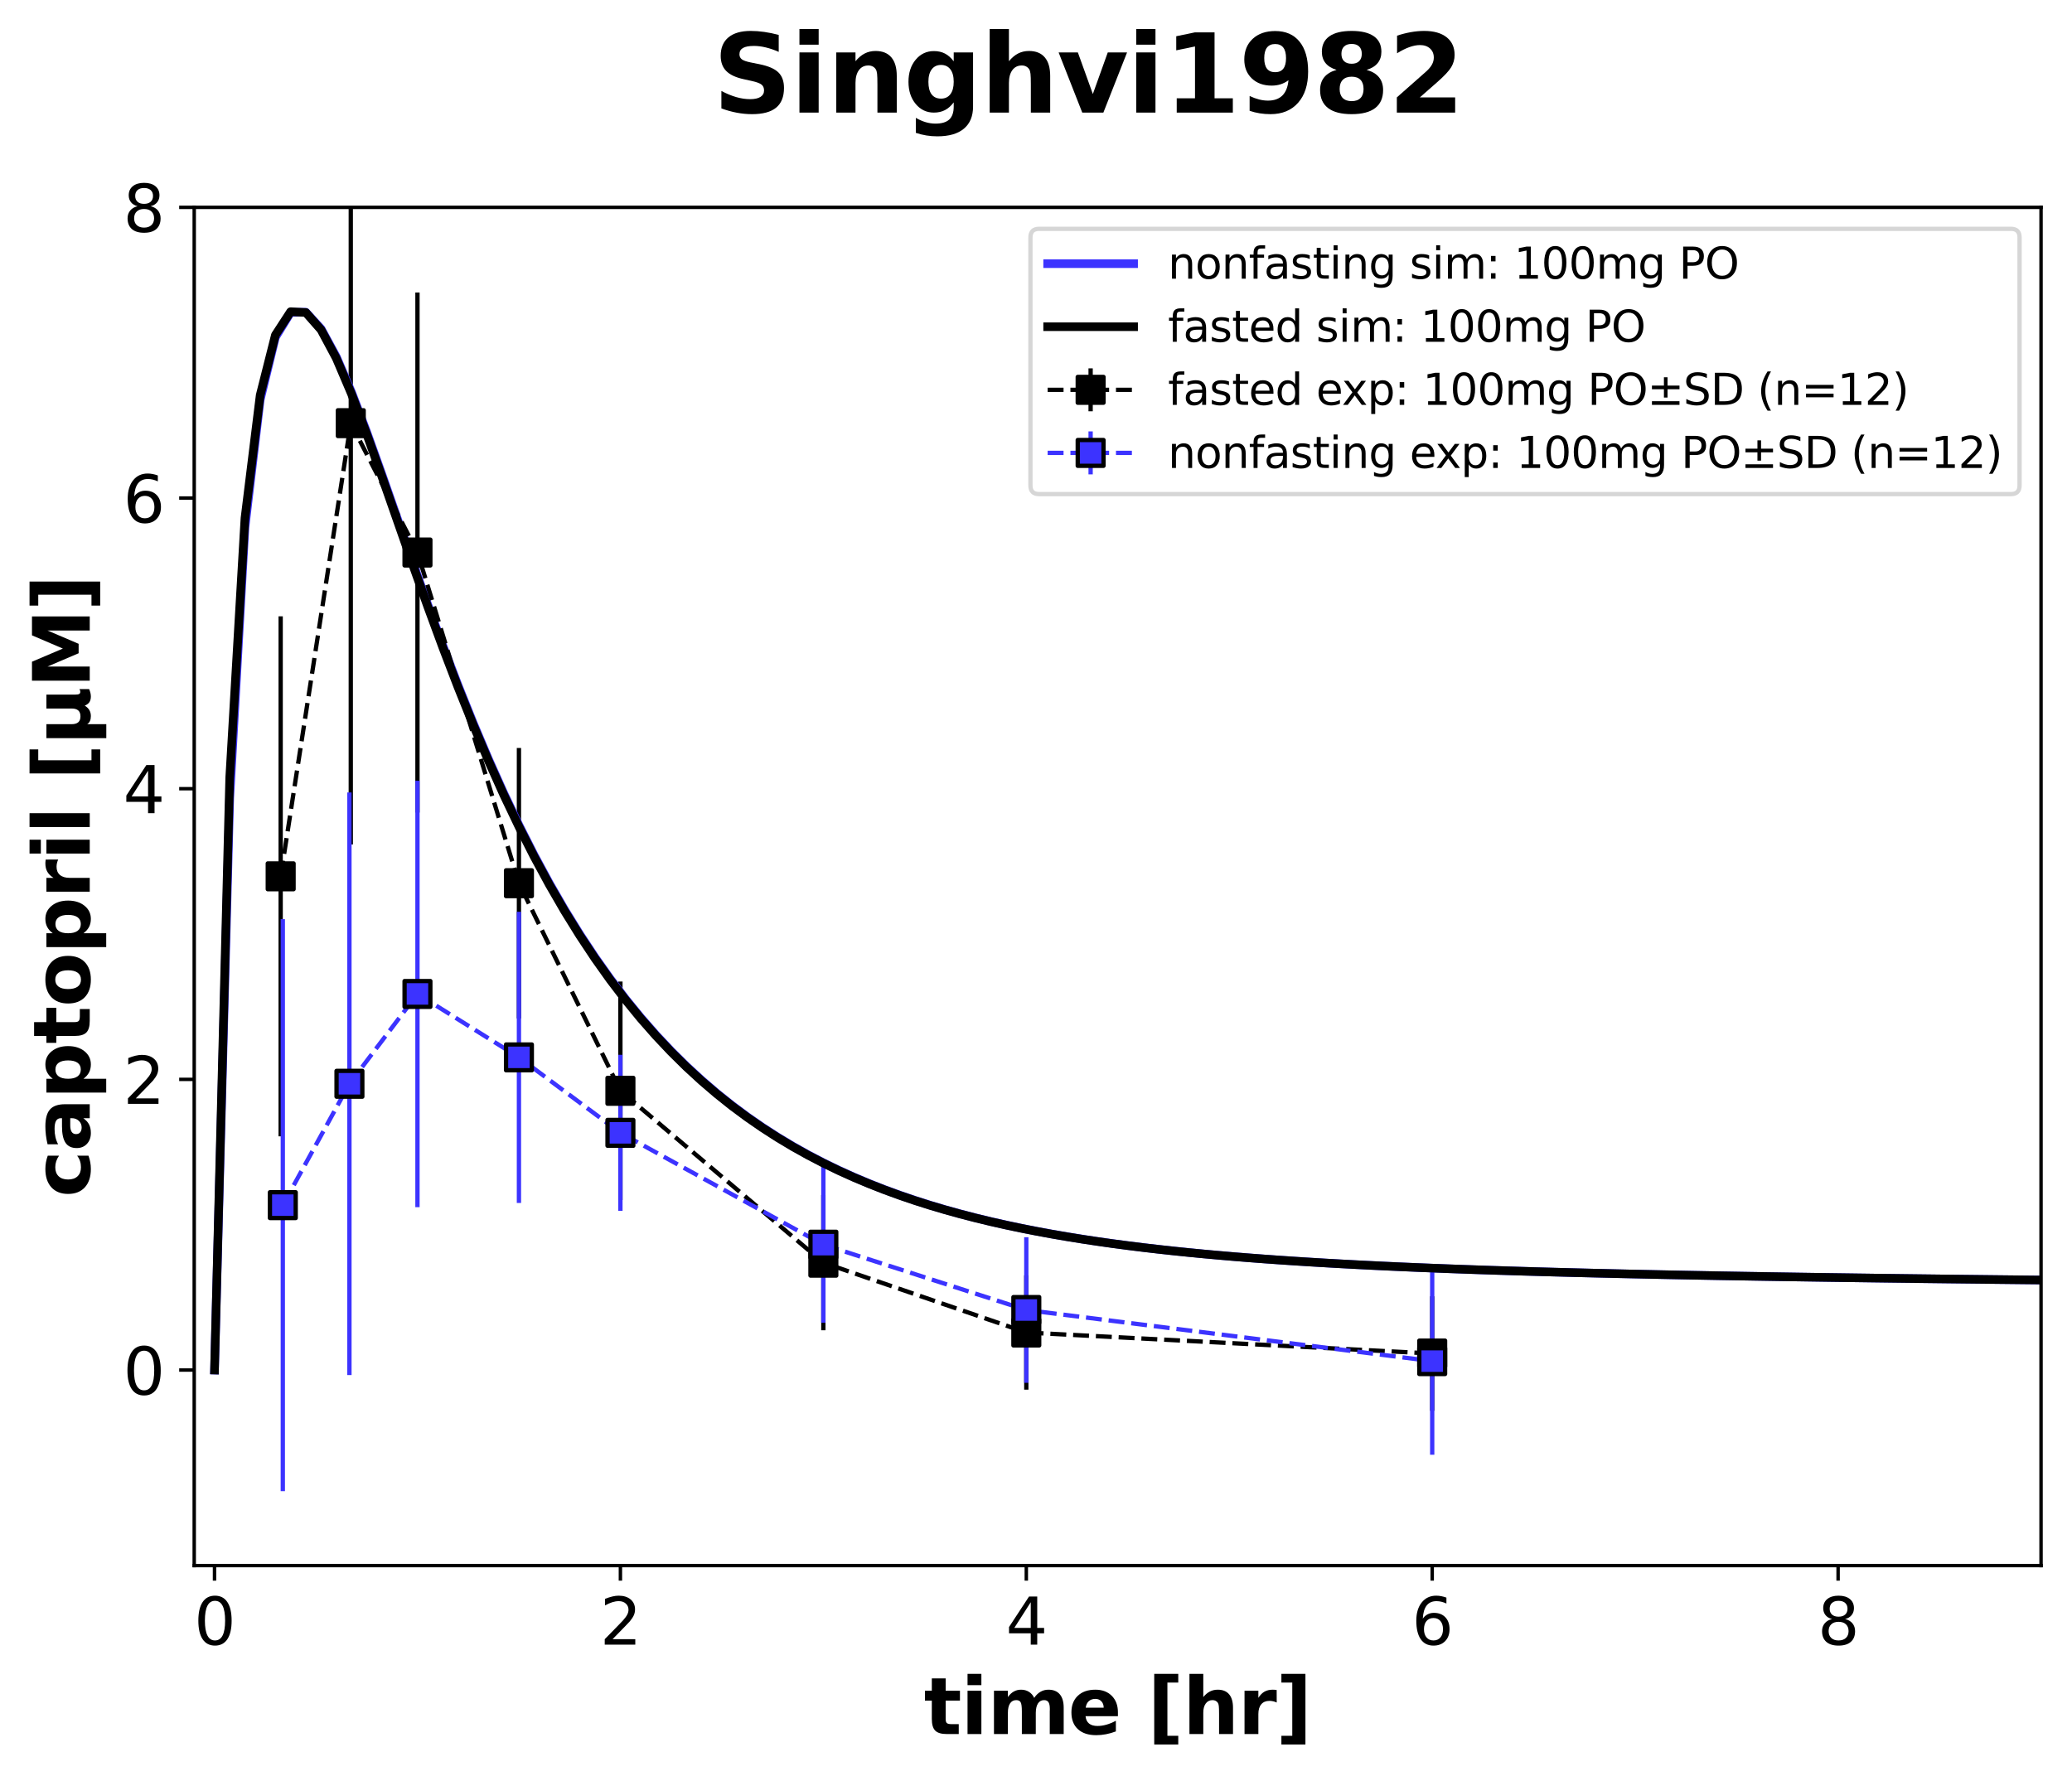 <?xml version="1.0" encoding="utf-8" standalone="no"?>
<!DOCTYPE svg PUBLIC "-//W3C//DTD SVG 1.1//EN"
  "http://www.w3.org/Graphics/SVG/1.1/DTD/svg11.dtd">
<svg xmlns:xlink="http://www.w3.org/1999/xlink" width="482.044pt" height="414.386pt" viewBox="0 0 482.044 414.386" xmlns="http://www.w3.org/2000/svg" version="1.1">
 <defs>
  <style type="text/css">*{stroke-linejoin: round; stroke-linecap: butt}</style>
 </defs>
 <g id="figure_1">
  <g id="patch_1">
   <path d="M 0 414.386 
L 482.044 414.386 
L 482.044 -0 
L 0 -0 
z
" style="fill: #ffffff"/>
  </g>
  <g id="axes_1">
   <g id="patch_2">
    <path d="M 45.184 364.248 
L 474.844 364.248 
L 474.844 48.24 
L 45.184 48.24 
z
" style="fill: #ffffff"/>
   </g>
   <g id="matplotlib.axis_1">
    <g id="xtick_1">
     <g id="line2d_1">
      <defs>
       <path id="me5df468a0b" d="M 0 0 
L 0 3.5 
" style="stroke: #000000; stroke-width: 0.8"/>
      </defs>
      <g>
       <use xlink:href="#me5df468a0b" x="49.906" y="364.248" style="stroke: #000000; stroke-width: 0.8"/>
      </g>
     </g>
     <g id="text_1">
      <!-- 0 -->
      <g transform="translate(45.134 382.646) scale(0.15 -0.15)">
       <defs>
        <path id="DejaVuSans-30" d="M 2034 4250 
Q 1547 4250 1301 3770 
Q 1056 3291 1056 2328 
Q 1056 1369 1301 889 
Q 1547 409 2034 409 
Q 2525 409 2770 889 
Q 3016 1369 3016 2328 
Q 3016 3291 2770 3770 
Q 2525 4250 2034 4250 
z
M 2034 4750 
Q 2819 4750 3233 4129 
Q 3647 3509 3647 2328 
Q 3647 1150 3233 529 
Q 2819 -91 2034 -91 
Q 1250 -91 836 529 
Q 422 1150 422 2328 
Q 422 3509 836 4129 
Q 1250 4750 2034 4750 
z
" transform="scale(0.016)"/>
       </defs>
       <use xlink:href="#DejaVuSans-30"/>
      </g>
     </g>
    </g>
    <g id="xtick_2">
     <g id="line2d_2">
      <g>
       <use xlink:href="#me5df468a0b" x="144.336" y="364.248" style="stroke: #000000; stroke-width: 0.8"/>
      </g>
     </g>
     <g id="text_2">
      <!-- 2 -->
      <g transform="translate(139.564 382.646) scale(0.15 -0.15)">
       <defs>
        <path id="DejaVuSans-32" d="M 1228 531 
L 3431 531 
L 3431 0 
L 469 0 
L 469 531 
Q 828 903 1448 1529 
Q 2069 2156 2228 2338 
Q 2531 2678 2651 2914 
Q 2772 3150 2772 3378 
Q 2772 3750 2511 3984 
Q 2250 4219 1831 4219 
Q 1534 4219 1204 4116 
Q 875 4013 500 3803 
L 500 4441 
Q 881 4594 1212 4672 
Q 1544 4750 1819 4750 
Q 2544 4750 2975 4387 
Q 3406 4025 3406 3419 
Q 3406 3131 3298 2873 
Q 3191 2616 2906 2266 
Q 2828 2175 2409 1742 
Q 1991 1309 1228 531 
z
" transform="scale(0.016)"/>
       </defs>
       <use xlink:href="#DejaVuSans-32"/>
      </g>
     </g>
    </g>
    <g id="xtick_3">
     <g id="line2d_3">
      <g>
       <use xlink:href="#me5df468a0b" x="238.767" y="364.248" style="stroke: #000000; stroke-width: 0.8"/>
      </g>
     </g>
     <g id="text_3">
      <!-- 4 -->
      <g transform="translate(233.995 382.646) scale(0.15 -0.15)">
       <defs>
        <path id="DejaVuSans-34" d="M 2419 4116 
L 825 1625 
L 2419 1625 
L 2419 4116 
z
M 2253 4666 
L 3047 4666 
L 3047 1625 
L 3713 1625 
L 3713 1100 
L 3047 1100 
L 3047 0 
L 2419 0 
L 2419 1100 
L 313 1100 
L 313 1709 
L 2253 4666 
z
" transform="scale(0.016)"/>
       </defs>
       <use xlink:href="#DejaVuSans-34"/>
      </g>
     </g>
    </g>
    <g id="xtick_4">
     <g id="line2d_4">
      <g>
       <use xlink:href="#me5df468a0b" x="333.198" y="364.248" style="stroke: #000000; stroke-width: 0.8"/>
      </g>
     </g>
     <g id="text_4">
      <!-- 6 -->
      <g transform="translate(328.426 382.646) scale(0.15 -0.15)">
       <defs>
        <path id="DejaVuSans-36" d="M 2113 2584 
Q 1688 2584 1439 2293 
Q 1191 2003 1191 1497 
Q 1191 994 1439 701 
Q 1688 409 2113 409 
Q 2538 409 2786 701 
Q 3034 994 3034 1497 
Q 3034 2003 2786 2293 
Q 2538 2584 2113 2584 
z
M 3366 4563 
L 3366 3988 
Q 3128 4100 2886 4159 
Q 2644 4219 2406 4219 
Q 1781 4219 1451 3797 
Q 1122 3375 1075 2522 
Q 1259 2794 1537 2939 
Q 1816 3084 2150 3084 
Q 2853 3084 3261 2657 
Q 3669 2231 3669 1497 
Q 3669 778 3244 343 
Q 2819 -91 2113 -91 
Q 1303 -91 875 529 
Q 447 1150 447 2328 
Q 447 3434 972 4092 
Q 1497 4750 2381 4750 
Q 2619 4750 2861 4703 
Q 3103 4656 3366 4563 
z
" transform="scale(0.016)"/>
       </defs>
       <use xlink:href="#DejaVuSans-36"/>
      </g>
     </g>
    </g>
    <g id="xtick_5">
     <g id="line2d_5">
      <g>
       <use xlink:href="#me5df468a0b" x="427.629" y="364.248" style="stroke: #000000; stroke-width: 0.8"/>
      </g>
     </g>
     <g id="text_5">
      <!-- 8 -->
      <g transform="translate(422.857 382.646) scale(0.15 -0.15)">
       <defs>
        <path id="DejaVuSans-38" d="M 2034 2216 
Q 1584 2216 1326 1975 
Q 1069 1734 1069 1313 
Q 1069 891 1326 650 
Q 1584 409 2034 409 
Q 2484 409 2743 651 
Q 3003 894 3003 1313 
Q 3003 1734 2745 1975 
Q 2488 2216 2034 2216 
z
M 1403 2484 
Q 997 2584 770 2862 
Q 544 3141 544 3541 
Q 544 4100 942 4425 
Q 1341 4750 2034 4750 
Q 2731 4750 3128 4425 
Q 3525 4100 3525 3541 
Q 3525 3141 3298 2862 
Q 3072 2584 2669 2484 
Q 3125 2378 3379 2068 
Q 3634 1759 3634 1313 
Q 3634 634 3220 271 
Q 2806 -91 2034 -91 
Q 1263 -91 848 271 
Q 434 634 434 1313 
Q 434 1759 690 2068 
Q 947 2378 1403 2484 
z
M 1172 3481 
Q 1172 3119 1398 2916 
Q 1625 2713 2034 2713 
Q 2441 2713 2670 2916 
Q 2900 3119 2900 3481 
Q 2900 3844 2670 4047 
Q 2441 4250 2034 4250 
Q 1625 4250 1398 4047 
Q 1172 3844 1172 3481 
z
" transform="scale(0.016)"/>
       </defs>
       <use xlink:href="#DejaVuSans-38"/>
      </g>
     </g>
    </g>
    <g id="text_6">
     <!-- time [hr] -->
     <g transform="translate(214.94 403.442) scale(0.18 -0.18)">
      <defs>
       <path id="DejaVuSans-Bold-74" d="M 1759 4494 
L 1759 3500 
L 2913 3500 
L 2913 2700 
L 1759 2700 
L 1759 1216 
Q 1759 972 1856 886 
Q 1953 800 2241 800 
L 2816 800 
L 2816 0 
L 1856 0 
Q 1194 0 917 276 
Q 641 553 641 1216 
L 641 2700 
L 84 2700 
L 84 3500 
L 641 3500 
L 641 4494 
L 1759 4494 
z
" transform="scale(0.016)"/>
       <path id="DejaVuSans-Bold-69" d="M 538 3500 
L 1656 3500 
L 1656 0 
L 538 0 
L 538 3500 
z
M 538 4863 
L 1656 4863 
L 1656 3950 
L 538 3950 
L 538 4863 
z
" transform="scale(0.016)"/>
       <path id="DejaVuSans-Bold-6d" d="M 3781 2919 
Q 3994 3244 4286 3414 
Q 4578 3584 4928 3584 
Q 5531 3584 5847 3212 
Q 6163 2841 6163 2131 
L 6163 0 
L 5038 0 
L 5038 1825 
Q 5041 1866 5042 1909 
Q 5044 1953 5044 2034 
Q 5044 2406 4934 2573 
Q 4825 2741 4581 2741 
Q 4263 2741 4089 2478 
Q 3916 2216 3909 1719 
L 3909 0 
L 2784 0 
L 2784 1825 
Q 2784 2406 2684 2573 
Q 2584 2741 2328 2741 
Q 2006 2741 1831 2477 
Q 1656 2213 1656 1722 
L 1656 0 
L 531 0 
L 531 3500 
L 1656 3500 
L 1656 2988 
Q 1863 3284 2130 3434 
Q 2397 3584 2719 3584 
Q 3081 3584 3359 3409 
Q 3638 3234 3781 2919 
z
" transform="scale(0.016)"/>
       <path id="DejaVuSans-Bold-65" d="M 4031 1759 
L 4031 1441 
L 1416 1441 
Q 1456 1047 1700 850 
Q 1944 653 2381 653 
Q 2734 653 3104 758 
Q 3475 863 3866 1075 
L 3866 213 
Q 3469 63 3072 -14 
Q 2675 -91 2278 -91 
Q 1328 -91 801 392 
Q 275 875 275 1747 
Q 275 2603 792 3093 
Q 1309 3584 2216 3584 
Q 3041 3584 3536 3087 
Q 4031 2591 4031 1759 
z
M 2881 2131 
Q 2881 2450 2695 2645 
Q 2509 2841 2209 2841 
Q 1884 2841 1681 2658 
Q 1478 2475 1428 2131 
L 2881 2131 
z
" transform="scale(0.016)"/>
       <path id="DejaVuSans-Bold-20" transform="scale(0.016)"/>
       <path id="DejaVuSans-Bold-5b" d="M 550 4863 
L 2491 4863 
L 2491 4159 
L 1613 4159 
L 1613 -141 
L 2491 -141 
L 2491 -844 
L 550 -844 
L 550 4863 
z
" transform="scale(0.016)"/>
       <path id="DejaVuSans-Bold-68" d="M 4056 2131 
L 4056 0 
L 2931 0 
L 2931 347 
L 2931 1625 
Q 2931 2084 2911 2256 
Q 2891 2428 2841 2509 
Q 2775 2619 2662 2680 
Q 2550 2741 2406 2741 
Q 2056 2741 1856 2470 
Q 1656 2200 1656 1722 
L 1656 0 
L 538 0 
L 538 4863 
L 1656 4863 
L 1656 2988 
Q 1909 3294 2193 3439 
Q 2478 3584 2822 3584 
Q 3428 3584 3742 3212 
Q 4056 2841 4056 2131 
z
" transform="scale(0.016)"/>
       <path id="DejaVuSans-Bold-72" d="M 3138 2547 
Q 2991 2616 2845 2648 
Q 2700 2681 2553 2681 
Q 2122 2681 1889 2404 
Q 1656 2128 1656 1613 
L 1656 0 
L 538 0 
L 538 3500 
L 1656 3500 
L 1656 2925 
Q 1872 3269 2151 3426 
Q 2431 3584 2822 3584 
Q 2878 3584 2943 3579 
Q 3009 3575 3134 3559 
L 3138 2547 
z
" transform="scale(0.016)"/>
       <path id="DejaVuSans-Bold-5d" d="M 2375 -844 
L 434 -844 
L 434 -141 
L 1313 -141 
L 1313 4159 
L 434 4159 
L 434 4863 
L 2375 4863 
L 2375 -844 
z
" transform="scale(0.016)"/>
      </defs>
      <use xlink:href="#DejaVuSans-Bold-74"/>
      <use xlink:href="#DejaVuSans-Bold-69" transform="translate(47.803 0)"/>
      <use xlink:href="#DejaVuSans-Bold-6d" transform="translate(82.08 0)"/>
      <use xlink:href="#DejaVuSans-Bold-65" transform="translate(186.279 0)"/>
      <use xlink:href="#DejaVuSans-Bold-20" transform="translate(254.102 0)"/>
      <use xlink:href="#DejaVuSans-Bold-5b" transform="translate(288.916 0)"/>
      <use xlink:href="#DejaVuSans-Bold-68" transform="translate(334.619 0)"/>
      <use xlink:href="#DejaVuSans-Bold-72" transform="translate(405.811 0)"/>
      <use xlink:href="#DejaVuSans-Bold-5d" transform="translate(455.127 0)"/>
     </g>
    </g>
   </g>
   <g id="matplotlib.axis_2">
    <g id="ytick_1">
     <g id="line2d_6">
      <defs>
       <path id="m97f1d54b68" d="M 0 0 
L -3.5 0 
" style="stroke: #000000; stroke-width: 0.8"/>
      </defs>
      <g>
       <use xlink:href="#m97f1d54b68" x="45.184" y="318.755" style="stroke: #000000; stroke-width: 0.8"/>
      </g>
     </g>
     <g id="text_7">
      <!-- 0 -->
      <g transform="translate(28.64 324.454) scale(0.15 -0.15)">
       <use xlink:href="#DejaVuSans-30"/>
      </g>
     </g>
    </g>
    <g id="ytick_2">
     <g id="line2d_7">
      <g>
       <use xlink:href="#m97f1d54b68" x="45.184" y="251.126" style="stroke: #000000; stroke-width: 0.8"/>
      </g>
     </g>
     <g id="text_8">
      <!-- 2 -->
      <g transform="translate(28.64 256.825) scale(0.15 -0.15)">
       <use xlink:href="#DejaVuSans-32"/>
      </g>
     </g>
    </g>
    <g id="ytick_3">
     <g id="line2d_8">
      <g>
       <use xlink:href="#m97f1d54b68" x="45.184" y="183.498" style="stroke: #000000; stroke-width: 0.8"/>
      </g>
     </g>
     <g id="text_9">
      <!-- 4 -->
      <g transform="translate(28.64 189.196) scale(0.15 -0.15)">
       <use xlink:href="#DejaVuSans-34"/>
      </g>
     </g>
    </g>
    <g id="ytick_4">
     <g id="line2d_9">
      <g>
       <use xlink:href="#m97f1d54b68" x="45.184" y="115.869" style="stroke: #000000; stroke-width: 0.8"/>
      </g>
     </g>
     <g id="text_10">
      <!-- 6 -->
      <g transform="translate(28.64 121.568) scale(0.15 -0.15)">
       <use xlink:href="#DejaVuSans-36"/>
      </g>
     </g>
    </g>
    <g id="ytick_5">
     <g id="line2d_10">
      <g>
       <use xlink:href="#m97f1d54b68" x="45.184" y="48.24" style="stroke: #000000; stroke-width: 0.8"/>
      </g>
     </g>
     <g id="text_11">
      <!-- 8 -->
      <g transform="translate(28.64 53.939) scale(0.15 -0.15)">
       <use xlink:href="#DejaVuSans-38"/>
      </g>
     </g>
    </g>
    <g id="text_12">
     <!-- captopril [µM] -->
     <g transform="translate(20.877 278.569) rotate(-90) scale(0.18 -0.18)">
      <defs>
       <path id="DejaVuSans-Bold-63" d="M 3366 3391 
L 3366 2478 
Q 3138 2634 2908 2709 
Q 2678 2784 2431 2784 
Q 1963 2784 1702 2511 
Q 1441 2238 1441 1747 
Q 1441 1256 1702 982 
Q 1963 709 2431 709 
Q 2694 709 2930 787 
Q 3166 866 3366 1019 
L 3366 103 
Q 3103 6 2833 -42 
Q 2563 -91 2291 -91 
Q 1344 -91 809 395 
Q 275 881 275 1747 
Q 275 2613 809 3098 
Q 1344 3584 2291 3584 
Q 2566 3584 2833 3536 
Q 3100 3488 3366 3391 
z
" transform="scale(0.016)"/>
       <path id="DejaVuSans-Bold-61" d="M 2106 1575 
Q 1756 1575 1579 1456 
Q 1403 1338 1403 1106 
Q 1403 894 1545 773 
Q 1688 653 1941 653 
Q 2256 653 2472 879 
Q 2688 1106 2688 1447 
L 2688 1575 
L 2106 1575 
z
M 3816 1997 
L 3816 0 
L 2688 0 
L 2688 519 
Q 2463 200 2181 54 
Q 1900 -91 1497 -91 
Q 953 -91 614 226 
Q 275 544 275 1050 
Q 275 1666 698 1953 
Q 1122 2241 2028 2241 
L 2688 2241 
L 2688 2328 
Q 2688 2594 2478 2717 
Q 2269 2841 1825 2841 
Q 1466 2841 1156 2769 
Q 847 2697 581 2553 
L 581 3406 
Q 941 3494 1303 3539 
Q 1666 3584 2028 3584 
Q 2975 3584 3395 3211 
Q 3816 2838 3816 1997 
z
" transform="scale(0.016)"/>
       <path id="DejaVuSans-Bold-70" d="M 1656 506 
L 1656 -1331 
L 538 -1331 
L 538 3500 
L 1656 3500 
L 1656 2988 
Q 1888 3294 2169 3439 
Q 2450 3584 2816 3584 
Q 3463 3584 3878 3070 
Q 4294 2556 4294 1747 
Q 4294 938 3878 423 
Q 3463 -91 2816 -91 
Q 2450 -91 2169 54 
Q 1888 200 1656 506 
z
M 2400 2772 
Q 2041 2772 1848 2508 
Q 1656 2244 1656 1747 
Q 1656 1250 1848 986 
Q 2041 722 2400 722 
Q 2759 722 2948 984 
Q 3138 1247 3138 1747 
Q 3138 2247 2948 2509 
Q 2759 2772 2400 2772 
z
" transform="scale(0.016)"/>
       <path id="DejaVuSans-Bold-6f" d="M 2203 2784 
Q 1831 2784 1636 2517 
Q 1441 2250 1441 1747 
Q 1441 1244 1636 976 
Q 1831 709 2203 709 
Q 2569 709 2762 976 
Q 2956 1244 2956 1747 
Q 2956 2250 2762 2517 
Q 2569 2784 2203 2784 
z
M 2203 3584 
Q 3106 3584 3614 3096 
Q 4122 2609 4122 1747 
Q 4122 884 3614 396 
Q 3106 -91 2203 -91 
Q 1297 -91 786 396 
Q 275 884 275 1747 
Q 275 2609 786 3096 
Q 1297 3584 2203 3584 
z
" transform="scale(0.016)"/>
       <path id="DejaVuSans-Bold-6c" d="M 538 4863 
L 1656 4863 
L 1656 0 
L 538 0 
L 538 4863 
z
" transform="scale(0.016)"/>
       <path id="DejaVuSans-Bold-b5" d="M 544 -1338 
L 544 3500 
L 1672 3500 
L 1672 1466 
Q 1672 1103 1828 926 
Q 1984 750 2303 750 
Q 2625 750 2781 926 
Q 2938 1103 2938 1466 
L 2938 3500 
L 4063 3500 
L 4063 1159 
Q 4063 938 4114 850 
Q 4166 763 4288 763 
Q 4344 763 4395 778 
Q 4447 794 4506 831 
L 4506 50 
Q 4341 -22 4195 -56 
Q 4050 -91 3909 -91 
Q 3631 -91 3454 26 
Q 3278 144 3169 403 
Q 3022 156 2811 32 
Q 2600 -91 2322 -91 
Q 2091 -91 1928 -17 
Q 1766 56 1672 206 
L 1672 -1338 
L 544 -1338 
z
" transform="scale(0.016)"/>
       <path id="DejaVuSans-Bold-4d" d="M 588 4666 
L 2119 4666 
L 3181 2169 
L 4250 4666 
L 5778 4666 
L 5778 0 
L 4641 0 
L 4641 3413 
L 3566 897 
L 2803 897 
L 1728 3413 
L 1728 0 
L 588 0 
L 588 4666 
z
" transform="scale(0.016)"/>
      </defs>
      <use xlink:href="#DejaVuSans-Bold-63"/>
      <use xlink:href="#DejaVuSans-Bold-61" transform="translate(59.277 0)"/>
      <use xlink:href="#DejaVuSans-Bold-70" transform="translate(126.758 0)"/>
      <use xlink:href="#DejaVuSans-Bold-74" transform="translate(198.34 0)"/>
      <use xlink:href="#DejaVuSans-Bold-6f" transform="translate(246.143 0)"/>
      <use xlink:href="#DejaVuSans-Bold-70" transform="translate(314.844 0)"/>
      <use xlink:href="#DejaVuSans-Bold-72" transform="translate(386.426 0)"/>
      <use xlink:href="#DejaVuSans-Bold-69" transform="translate(435.742 0)"/>
      <use xlink:href="#DejaVuSans-Bold-6c" transform="translate(470.02 0)"/>
      <use xlink:href="#DejaVuSans-Bold-20" transform="translate(504.297 0)"/>
      <use xlink:href="#DejaVuSans-Bold-5b" transform="translate(539.111 0)"/>
      <use xlink:href="#DejaVuSans-Bold-b5" transform="translate(584.814 0)"/>
      <use xlink:href="#DejaVuSans-Bold-4d" transform="translate(658.398 0)"/>
      <use xlink:href="#DejaVuSans-Bold-5d" transform="translate(757.91 0)"/>
     </g>
    </g>
   </g>
   <g id="LineCollection_1">
    <path d="M 65.297 264.383 
L 65.297 143.386 
" clip-path="url(#p465e6802c7)" style="fill: none; stroke: #000000"/>
    <path d="M 81.608 196.464 
L 81.608 0.436 
" clip-path="url(#p465e6802c7)" style="fill: none; stroke: #000000"/>
    <path d="M 97.121 189.05 
L 97.121 68.053 
" clip-path="url(#p465e6802c7)" style="fill: none; stroke: #000000"/>
    <path d="M 120.729 236.944 
L 120.729 174.029 
" clip-path="url(#p465e6802c7)" style="fill: none; stroke: #000000"/>
    <path d="M 144.336 279.198 
L 144.336 228.359 
" clip-path="url(#p465e6802c7)" style="fill: none; stroke: #000000"/>
    <path d="M 191.552 309.504 
L 191.552 278.043 
" clip-path="url(#p465e6802c7)" style="fill: none; stroke: #000000"/>
    <path d="M 238.767 323.319 
L 238.767 296.723 
" clip-path="url(#p465e6802c7)" style="fill: none; stroke: #000000"/>
    <path d="M 333.198 328.227 
L 333.198 301.598 
" clip-path="url(#p465e6802c7)" style="fill: none; stroke: #000000"/>
   </g>
   <g id="LineCollection_2">
    <path d="M 65.795 346.924 
L 65.795 213.851 
" clip-path="url(#p465e6802c7)" style="fill: none; stroke: #3c33ff"/>
    <path d="M 81.294 319.925 
L 81.294 184.374 
" clip-path="url(#p465e6802c7)" style="fill: none; stroke: #3c33ff"/>
    <path d="M 97.121 280.854 
L 97.121 181.646 
" clip-path="url(#p465e6802c7)" style="fill: none; stroke: #3c33ff"/>
    <path d="M 120.729 279.878 
L 120.729 212.14 
" clip-path="url(#p465e6802c7)" style="fill: none; stroke: #3c33ff"/>
    <path d="M 144.336 281.721 
L 144.336 245.403 
" clip-path="url(#p465e6802c7)" style="fill: none; stroke: #3c33ff"/>
    <path d="M 191.552 307.732 
L 191.552 271.439 
" clip-path="url(#p465e6802c7)" style="fill: none; stroke: #3c33ff"/>
    <path d="M 238.767 321.72 
L 238.767 287.847 
" clip-path="url(#p465e6802c7)" style="fill: none; stroke: #3c33ff"/>
    <path d="M 333.198 338.464 
L 333.198 294.886 
" clip-path="url(#p465e6802c7)" style="fill: none; stroke: #3c33ff"/>
   </g>
   <g id="line2d_11">
    <path d="M 49.906 318.755 
L 53.447 185.632 
L 56.988 122.652 
L 60.529 92.993 
L 64.07 78.455 
L 67.611 72.678 
L 71.153 72.642 
L 74.694 76.51 
L 78.235 83.017 
L 81.776 91.252 
L 85.317 100.553 
L 88.858 110.437 
L 92.399 120.558 
L 95.941 130.668 
L 99.482 140.595 
L 103.023 150.219 
L 106.564 159.464 
L 110.105 168.283 
L 113.646 176.65 
L 117.188 184.554 
L 120.729 191.997 
L 124.27 198.988 
L 127.811 205.541 
L 131.352 211.674 
L 134.893 217.406 
L 138.434 222.758 
L 141.976 227.751 
L 145.517 232.407 
L 149.058 236.747 
L 152.599 240.79 
L 156.14 244.555 
L 159.681 248.062 
L 163.223 251.328 
L 166.764 254.369 
L 170.305 257.2 
L 173.846 259.836 
L 177.387 262.29 
L 180.928 264.575 
L 184.469 266.704 
L 188.011 268.686 
L 191.552 270.533 
L 195.093 272.253 
L 198.634 273.856 
L 202.175 275.35 
L 205.716 276.743 
L 209.258 278.041 
L 212.799 279.252 
L 216.34 280.382 
L 219.881 281.436 
L 223.422 282.419 
L 226.963 283.338 
L 230.504 284.195 
L 234.046 284.996 
L 237.587 285.744 
L 241.128 286.444 
L 244.669 287.098 
L 248.21 287.71 
L 251.751 288.282 
L 255.293 288.818 
L 258.834 289.32 
L 262.375 289.79 
L 265.916 290.231 
L 269.457 290.645 
L 272.998 291.032 
L 276.539 291.397 
L 280.081 291.739 
L 283.622 292.06 
L 287.163 292.362 
L 290.704 292.647 
L 294.245 292.914 
L 297.786 293.166 
L 301.328 293.404 
L 304.869 293.628 
L 308.41 293.84 
L 311.951 294.04 
L 315.492 294.229 
L 319.033 294.408 
L 322.574 294.577 
L 326.116 294.738 
L 329.657 294.89 
L 333.198 295.034 
L 336.739 295.171 
L 340.28 295.302 
L 343.821 295.426 
L 347.363 295.544 
L 350.904 295.656 
L 354.445 295.764 
L 357.986 295.866 
L 361.527 295.965 
L 365.068 296.058 
L 368.609 296.148 
L 372.151 296.234 
L 375.692 296.317 
L 379.233 296.397 
L 382.774 296.473 
L 386.315 296.546 
L 389.856 296.617 
L 393.398 296.685 
L 396.939 296.751 
L 400.48 296.815 
L 404.021 296.876 
L 407.562 296.936 
L 411.103 296.994 
L 414.644 297.05 
L 418.186 297.104 
L 421.727 297.157 
L 425.268 297.208 
L 428.809 297.258 
L 432.35 297.306 
L 435.891 297.354 
L 439.433 297.4 
L 442.974 297.445 
L 446.515 297.489 
L 450.056 297.532 
L 453.597 297.574 
L 457.138 297.615 
L 460.679 297.655 
L 464.221 297.695 
L 467.762 297.734 
L 471.303 297.772 
L 474.844 297.809 
L 478.385 297.846 
" clip-path="url(#p465e6802c7)" style="fill: none; stroke: #3c33ff; stroke-width: 2; stroke-linecap: square"/>
   </g>
   <g id="line2d_12">
    <path d="M 49.906 318.755 
L 53.447 180.873 
L 56.988 120.562 
L 60.529 91.947 
L 64.07 77.953 
L 67.611 72.516 
L 71.153 72.71 
L 74.694 76.734 
L 78.235 83.346 
L 81.776 91.649 
L 85.317 100.99 
L 88.858 110.895 
L 92.399 121.023 
L 95.941 131.129 
L 99.482 141.045 
L 103.023 150.654 
L 106.564 159.881 
L 110.105 168.68 
L 113.646 177.025 
L 117.188 184.908 
L 120.729 192.33 
L 124.27 199.301 
L 127.811 205.834 
L 131.352 211.947 
L 134.893 217.661 
L 138.434 222.996 
L 141.976 227.973 
L 145.517 232.614 
L 149.058 236.939 
L 152.599 240.969 
L 156.14 244.722 
L 159.681 248.218 
L 163.223 251.472 
L 166.764 254.503 
L 170.305 257.325 
L 173.846 259.952 
L 177.387 262.398 
L 180.928 264.676 
L 184.469 266.797 
L 188.011 268.773 
L 191.552 270.614 
L 195.093 272.328 
L 198.634 273.926 
L 202.175 275.415 
L 205.716 276.803 
L 209.258 278.098 
L 212.799 279.305 
L 216.34 280.431 
L 219.881 281.481 
L 223.422 282.461 
L 226.963 283.377 
L 230.504 284.231 
L 234.046 285.03 
L 237.587 285.776 
L 241.128 286.473 
L 244.669 287.125 
L 248.21 287.735 
L 251.751 288.306 
L 255.293 288.84 
L 258.834 289.341 
L 262.375 289.809 
L 265.916 290.249 
L 269.457 290.661 
L 272.998 291.048 
L 276.539 291.411 
L 280.081 291.752 
L 283.622 292.072 
L 287.163 292.374 
L 290.704 292.657 
L 294.245 292.924 
L 297.786 293.176 
L 301.328 293.413 
L 304.869 293.636 
L 308.41 293.848 
L 311.951 294.047 
L 315.492 294.236 
L 319.033 294.414 
L 322.574 294.583 
L 326.116 294.743 
L 329.657 294.895 
L 333.198 295.039 
L 336.739 295.175 
L 340.28 295.305 
L 343.821 295.429 
L 347.363 295.547 
L 350.904 295.659 
L 354.445 295.767 
L 357.986 295.869 
L 361.527 295.967 
L 365.068 296.061 
L 368.609 296.15 
L 372.151 296.236 
L 375.692 296.319 
L 379.233 296.398 
L 382.774 296.474 
L 386.315 296.548 
L 389.856 296.618 
L 393.398 296.687 
L 396.939 296.752 
L 400.48 296.816 
L 404.021 296.877 
L 407.562 296.937 
L 411.103 296.994 
L 414.644 297.05 
L 418.186 297.104 
L 421.727 297.157 
L 425.268 297.208 
L 428.809 297.258 
L 432.35 297.306 
L 435.891 297.354 
L 439.433 297.4 
L 442.974 297.445 
L 446.515 297.489 
L 450.056 297.532 
L 453.597 297.574 
L 457.138 297.615 
L 460.679 297.655 
L 464.221 297.695 
L 467.762 297.734 
L 471.303 297.772 
L 474.844 297.809 
L 478.385 297.846 
" clip-path="url(#p465e6802c7)" style="fill: none; stroke: #000000; stroke-width: 2; stroke-linecap: square"/>
   </g>
   <g id="line2d_13">
    <path d="M 65.297 203.884 
L 81.608 98.45 
L 97.121 128.551 
L 120.729 205.487 
L 144.336 253.779 
L 191.552 293.774 
L 238.767 310.021 
L 333.198 314.913 
" clip-path="url(#p465e6802c7)" style="fill: none; stroke-dasharray: 3.7,1.6; stroke-dashoffset: 0; stroke: #000000"/>
    <defs>
     <path id="me3c07c0fb6" d="M -3 3 
L 3 3 
L 3 -3 
L -3 -3 
z
" style="stroke: #000000; stroke-linejoin: miter"/>
    </defs>
    <g clip-path="url(#p465e6802c7)">
     <use xlink:href="#me3c07c0fb6" x="65.297" y="203.884" style="stroke: #000000; stroke-linejoin: miter"/>
     <use xlink:href="#me3c07c0fb6" x="81.608" y="98.45" style="stroke: #000000; stroke-linejoin: miter"/>
     <use xlink:href="#me3c07c0fb6" x="97.121" y="128.551" style="stroke: #000000; stroke-linejoin: miter"/>
     <use xlink:href="#me3c07c0fb6" x="120.729" y="205.487" style="stroke: #000000; stroke-linejoin: miter"/>
     <use xlink:href="#me3c07c0fb6" x="144.336" y="253.779" style="stroke: #000000; stroke-linejoin: miter"/>
     <use xlink:href="#me3c07c0fb6" x="191.552" y="293.774" style="stroke: #000000; stroke-linejoin: miter"/>
     <use xlink:href="#me3c07c0fb6" x="238.767" y="310.021" style="stroke: #000000; stroke-linejoin: miter"/>
     <use xlink:href="#me3c07c0fb6" x="333.198" y="314.913" style="stroke: #000000; stroke-linejoin: miter"/>
    </g>
   </g>
   <g id="line2d_14">
    <path d="M 65.795 280.387 
L 81.294 252.15 
L 97.121 231.25 
L 120.729 246.009 
L 144.336 263.562 
L 191.552 289.586 
L 238.767 304.783 
L 333.198 316.675 
" clip-path="url(#p465e6802c7)" style="fill: none; stroke-dasharray: 3.7,1.6; stroke-dashoffset: 0; stroke: #3c33ff"/>
    <defs>
     <path id="mf1243cce20" d="M -3 3 
L 3 3 
L 3 -3 
L -3 -3 
z
" style="stroke: #000000; stroke-linejoin: miter"/>
    </defs>
    <g clip-path="url(#p465e6802c7)">
     <use xlink:href="#mf1243cce20" x="65.795" y="280.387" style="fill: #3c33ff; stroke: #000000; stroke-linejoin: miter"/>
     <use xlink:href="#mf1243cce20" x="81.294" y="252.15" style="fill: #3c33ff; stroke: #000000; stroke-linejoin: miter"/>
     <use xlink:href="#mf1243cce20" x="97.121" y="231.25" style="fill: #3c33ff; stroke: #000000; stroke-linejoin: miter"/>
     <use xlink:href="#mf1243cce20" x="120.729" y="246.009" style="fill: #3c33ff; stroke: #000000; stroke-linejoin: miter"/>
     <use xlink:href="#mf1243cce20" x="144.336" y="263.562" style="fill: #3c33ff; stroke: #000000; stroke-linejoin: miter"/>
     <use xlink:href="#mf1243cce20" x="191.552" y="289.586" style="fill: #3c33ff; stroke: #000000; stroke-linejoin: miter"/>
     <use xlink:href="#mf1243cce20" x="238.767" y="304.783" style="fill: #3c33ff; stroke: #000000; stroke-linejoin: miter"/>
     <use xlink:href="#mf1243cce20" x="333.198" y="316.675" style="fill: #3c33ff; stroke: #000000; stroke-linejoin: miter"/>
    </g>
   </g>
   <g id="patch_3">
    <path d="M 45.184 364.248 
L 45.184 48.24 
" style="fill: none; stroke: #000000; stroke-width: 0.8; stroke-linejoin: miter; stroke-linecap: square"/>
   </g>
   <g id="patch_4">
    <path d="M 474.844 364.248 
L 474.844 48.24 
" style="fill: none; stroke: #000000; stroke-width: 0.8; stroke-linejoin: miter; stroke-linecap: square"/>
   </g>
   <g id="patch_5">
    <path d="M 45.184 364.248 
L 474.844 364.248 
" style="fill: none; stroke: #000000; stroke-width: 0.8; stroke-linejoin: miter; stroke-linecap: square"/>
   </g>
   <g id="patch_6">
    <path d="M 45.184 48.24 
L 474.844 48.24 
" style="fill: none; stroke: #000000; stroke-width: 0.8; stroke-linejoin: miter; stroke-linecap: square"/>
   </g>
   <g id="legend_1">
    <g id="patch_7">
     <path d="M 241.73 114.953 
L 467.844 114.953 
Q 469.844 114.953 469.844 112.953 
L 469.844 55.24 
Q 469.844 53.24 467.844 53.24 
L 241.73 53.24 
Q 239.73 53.24 239.73 55.24 
L 239.73 112.953 
Q 239.73 114.953 241.73 114.953 
z
" style="fill: #ffffff; opacity: 0.8; stroke: #cccccc; stroke-linejoin: miter"/>
    </g>
    <g id="line2d_15">
     <path d="M 243.73 61.338 
L 263.73 61.338 
" style="fill: none; stroke: #3c33ff; stroke-width: 2; stroke-linecap: square"/>
    </g>
    <g id="line2d_16"/>
    <g id="text_13">
     <!-- nonfasting sim: 100mg PO -->
     <g transform="translate(271.73 64.838) scale(0.1 -0.1)">
      <defs>
       <path id="DejaVuSans-6e" d="M 3513 2113 
L 3513 0 
L 2938 0 
L 2938 2094 
Q 2938 2591 2744 2837 
Q 2550 3084 2163 3084 
Q 1697 3084 1428 2787 
Q 1159 2491 1159 1978 
L 1159 0 
L 581 0 
L 581 3500 
L 1159 3500 
L 1159 2956 
Q 1366 3272 1645 3428 
Q 1925 3584 2291 3584 
Q 2894 3584 3203 3211 
Q 3513 2838 3513 2113 
z
" transform="scale(0.016)"/>
       <path id="DejaVuSans-6f" d="M 1959 3097 
Q 1497 3097 1228 2736 
Q 959 2375 959 1747 
Q 959 1119 1226 758 
Q 1494 397 1959 397 
Q 2419 397 2687 759 
Q 2956 1122 2956 1747 
Q 2956 2369 2687 2733 
Q 2419 3097 1959 3097 
z
M 1959 3584 
Q 2709 3584 3137 3096 
Q 3566 2609 3566 1747 
Q 3566 888 3137 398 
Q 2709 -91 1959 -91 
Q 1206 -91 779 398 
Q 353 888 353 1747 
Q 353 2609 779 3096 
Q 1206 3584 1959 3584 
z
" transform="scale(0.016)"/>
       <path id="DejaVuSans-66" d="M 2375 4863 
L 2375 4384 
L 1825 4384 
Q 1516 4384 1395 4259 
Q 1275 4134 1275 3809 
L 1275 3500 
L 2222 3500 
L 2222 3053 
L 1275 3053 
L 1275 0 
L 697 0 
L 697 3053 
L 147 3053 
L 147 3500 
L 697 3500 
L 697 3744 
Q 697 4328 969 4595 
Q 1241 4863 1831 4863 
L 2375 4863 
z
" transform="scale(0.016)"/>
       <path id="DejaVuSans-61" d="M 2194 1759 
Q 1497 1759 1228 1600 
Q 959 1441 959 1056 
Q 959 750 1161 570 
Q 1363 391 1709 391 
Q 2188 391 2477 730 
Q 2766 1069 2766 1631 
L 2766 1759 
L 2194 1759 
z
M 3341 1997 
L 3341 0 
L 2766 0 
L 2766 531 
Q 2569 213 2275 61 
Q 1981 -91 1556 -91 
Q 1019 -91 701 211 
Q 384 513 384 1019 
Q 384 1609 779 1909 
Q 1175 2209 1959 2209 
L 2766 2209 
L 2766 2266 
Q 2766 2663 2505 2880 
Q 2244 3097 1772 3097 
Q 1472 3097 1187 3025 
Q 903 2953 641 2809 
L 641 3341 
Q 956 3463 1253 3523 
Q 1550 3584 1831 3584 
Q 2591 3584 2966 3190 
Q 3341 2797 3341 1997 
z
" transform="scale(0.016)"/>
       <path id="DejaVuSans-73" d="M 2834 3397 
L 2834 2853 
Q 2591 2978 2328 3040 
Q 2066 3103 1784 3103 
Q 1356 3103 1142 2972 
Q 928 2841 928 2578 
Q 928 2378 1081 2264 
Q 1234 2150 1697 2047 
L 1894 2003 
Q 2506 1872 2764 1633 
Q 3022 1394 3022 966 
Q 3022 478 2636 193 
Q 2250 -91 1575 -91 
Q 1294 -91 989 -36 
Q 684 19 347 128 
L 347 722 
Q 666 556 975 473 
Q 1284 391 1588 391 
Q 1994 391 2212 530 
Q 2431 669 2431 922 
Q 2431 1156 2273 1281 
Q 2116 1406 1581 1522 
L 1381 1569 
Q 847 1681 609 1914 
Q 372 2147 372 2553 
Q 372 3047 722 3315 
Q 1072 3584 1716 3584 
Q 2034 3584 2315 3537 
Q 2597 3491 2834 3397 
z
" transform="scale(0.016)"/>
       <path id="DejaVuSans-74" d="M 1172 4494 
L 1172 3500 
L 2356 3500 
L 2356 3053 
L 1172 3053 
L 1172 1153 
Q 1172 725 1289 603 
Q 1406 481 1766 481 
L 2356 481 
L 2356 0 
L 1766 0 
Q 1100 0 847 248 
Q 594 497 594 1153 
L 594 3053 
L 172 3053 
L 172 3500 
L 594 3500 
L 594 4494 
L 1172 4494 
z
" transform="scale(0.016)"/>
       <path id="DejaVuSans-69" d="M 603 3500 
L 1178 3500 
L 1178 0 
L 603 0 
L 603 3500 
z
M 603 4863 
L 1178 4863 
L 1178 4134 
L 603 4134 
L 603 4863 
z
" transform="scale(0.016)"/>
       <path id="DejaVuSans-67" d="M 2906 1791 
Q 2906 2416 2648 2759 
Q 2391 3103 1925 3103 
Q 1463 3103 1205 2759 
Q 947 2416 947 1791 
Q 947 1169 1205 825 
Q 1463 481 1925 481 
Q 2391 481 2648 825 
Q 2906 1169 2906 1791 
z
M 3481 434 
Q 3481 -459 3084 -895 
Q 2688 -1331 1869 -1331 
Q 1566 -1331 1297 -1286 
Q 1028 -1241 775 -1147 
L 775 -588 
Q 1028 -725 1275 -790 
Q 1522 -856 1778 -856 
Q 2344 -856 2625 -561 
Q 2906 -266 2906 331 
L 2906 616 
Q 2728 306 2450 153 
Q 2172 0 1784 0 
Q 1141 0 747 490 
Q 353 981 353 1791 
Q 353 2603 747 3093 
Q 1141 3584 1784 3584 
Q 2172 3584 2450 3431 
Q 2728 3278 2906 2969 
L 2906 3500 
L 3481 3500 
L 3481 434 
z
" transform="scale(0.016)"/>
       <path id="DejaVuSans-20" transform="scale(0.016)"/>
       <path id="DejaVuSans-6d" d="M 3328 2828 
Q 3544 3216 3844 3400 
Q 4144 3584 4550 3584 
Q 5097 3584 5394 3201 
Q 5691 2819 5691 2113 
L 5691 0 
L 5113 0 
L 5113 2094 
Q 5113 2597 4934 2840 
Q 4756 3084 4391 3084 
Q 3944 3084 3684 2787 
Q 3425 2491 3425 1978 
L 3425 0 
L 2847 0 
L 2847 2094 
Q 2847 2600 2669 2842 
Q 2491 3084 2119 3084 
Q 1678 3084 1418 2786 
Q 1159 2488 1159 1978 
L 1159 0 
L 581 0 
L 581 3500 
L 1159 3500 
L 1159 2956 
Q 1356 3278 1631 3431 
Q 1906 3584 2284 3584 
Q 2666 3584 2933 3390 
Q 3200 3197 3328 2828 
z
" transform="scale(0.016)"/>
       <path id="DejaVuSans-3a" d="M 750 794 
L 1409 794 
L 1409 0 
L 750 0 
L 750 794 
z
M 750 3309 
L 1409 3309 
L 1409 2516 
L 750 2516 
L 750 3309 
z
" transform="scale(0.016)"/>
       <path id="DejaVuSans-31" d="M 794 531 
L 1825 531 
L 1825 4091 
L 703 3866 
L 703 4441 
L 1819 4666 
L 2450 4666 
L 2450 531 
L 3481 531 
L 3481 0 
L 794 0 
L 794 531 
z
" transform="scale(0.016)"/>
       <path id="DejaVuSans-50" d="M 1259 4147 
L 1259 2394 
L 2053 2394 
Q 2494 2394 2734 2622 
Q 2975 2850 2975 3272 
Q 2975 3691 2734 3919 
Q 2494 4147 2053 4147 
L 1259 4147 
z
M 628 4666 
L 2053 4666 
Q 2838 4666 3239 4311 
Q 3641 3956 3641 3272 
Q 3641 2581 3239 2228 
Q 2838 1875 2053 1875 
L 1259 1875 
L 1259 0 
L 628 0 
L 628 4666 
z
" transform="scale(0.016)"/>
       <path id="DejaVuSans-4f" d="M 2522 4238 
Q 1834 4238 1429 3725 
Q 1025 3213 1025 2328 
Q 1025 1447 1429 934 
Q 1834 422 2522 422 
Q 3209 422 3611 934 
Q 4013 1447 4013 2328 
Q 4013 3213 3611 3725 
Q 3209 4238 2522 4238 
z
M 2522 4750 
Q 3503 4750 4090 4092 
Q 4678 3434 4678 2328 
Q 4678 1225 4090 567 
Q 3503 -91 2522 -91 
Q 1538 -91 948 565 
Q 359 1222 359 2328 
Q 359 3434 948 4092 
Q 1538 4750 2522 4750 
z
" transform="scale(0.016)"/>
      </defs>
      <use xlink:href="#DejaVuSans-6e"/>
      <use xlink:href="#DejaVuSans-6f" transform="translate(63.379 0)"/>
      <use xlink:href="#DejaVuSans-6e" transform="translate(124.561 0)"/>
      <use xlink:href="#DejaVuSans-66" transform="translate(187.939 0)"/>
      <use xlink:href="#DejaVuSans-61" transform="translate(223.145 0)"/>
      <use xlink:href="#DejaVuSans-73" transform="translate(284.424 0)"/>
      <use xlink:href="#DejaVuSans-74" transform="translate(336.523 0)"/>
      <use xlink:href="#DejaVuSans-69" transform="translate(375.732 0)"/>
      <use xlink:href="#DejaVuSans-6e" transform="translate(403.516 0)"/>
      <use xlink:href="#DejaVuSans-67" transform="translate(466.895 0)"/>
      <use xlink:href="#DejaVuSans-20" transform="translate(530.371 0)"/>
      <use xlink:href="#DejaVuSans-73" transform="translate(562.158 0)"/>
      <use xlink:href="#DejaVuSans-69" transform="translate(614.258 0)"/>
      <use xlink:href="#DejaVuSans-6d" transform="translate(642.041 0)"/>
      <use xlink:href="#DejaVuSans-3a" transform="translate(739.453 0)"/>
      <use xlink:href="#DejaVuSans-20" transform="translate(773.145 0)"/>
      <use xlink:href="#DejaVuSans-31" transform="translate(804.932 0)"/>
      <use xlink:href="#DejaVuSans-30" transform="translate(868.555 0)"/>
      <use xlink:href="#DejaVuSans-30" transform="translate(932.178 0)"/>
      <use xlink:href="#DejaVuSans-6d" transform="translate(995.801 0)"/>
      <use xlink:href="#DejaVuSans-67" transform="translate(1093.213 0)"/>
      <use xlink:href="#DejaVuSans-20" transform="translate(1156.689 0)"/>
      <use xlink:href="#DejaVuSans-50" transform="translate(1188.477 0)"/>
      <use xlink:href="#DejaVuSans-4f" transform="translate(1248.779 0)"/>
     </g>
    </g>
    <g id="line2d_17">
     <path d="M 243.73 76.017 
L 263.73 76.017 
" style="fill: none; stroke: #000000; stroke-width: 2; stroke-linecap: square"/>
    </g>
    <g id="line2d_18"/>
    <g id="text_14">
     <!-- fasted sim: 100mg PO -->
     <g transform="translate(271.73 79.517) scale(0.1 -0.1)">
      <defs>
       <path id="DejaVuSans-65" d="M 3597 1894 
L 3597 1613 
L 953 1613 
Q 991 1019 1311 708 
Q 1631 397 2203 397 
Q 2534 397 2845 478 
Q 3156 559 3463 722 
L 3463 178 
Q 3153 47 2828 -22 
Q 2503 -91 2169 -91 
Q 1331 -91 842 396 
Q 353 884 353 1716 
Q 353 2575 817 3079 
Q 1281 3584 2069 3584 
Q 2775 3584 3186 3129 
Q 3597 2675 3597 1894 
z
M 3022 2063 
Q 3016 2534 2758 2815 
Q 2500 3097 2075 3097 
Q 1594 3097 1305 2825 
Q 1016 2553 972 2059 
L 3022 2063 
z
" transform="scale(0.016)"/>
       <path id="DejaVuSans-64" d="M 2906 2969 
L 2906 4863 
L 3481 4863 
L 3481 0 
L 2906 0 
L 2906 525 
Q 2725 213 2448 61 
Q 2172 -91 1784 -91 
Q 1150 -91 751 415 
Q 353 922 353 1747 
Q 353 2572 751 3078 
Q 1150 3584 1784 3584 
Q 2172 3584 2448 3432 
Q 2725 3281 2906 2969 
z
M 947 1747 
Q 947 1113 1208 752 
Q 1469 391 1925 391 
Q 2381 391 2643 752 
Q 2906 1113 2906 1747 
Q 2906 2381 2643 2742 
Q 2381 3103 1925 3103 
Q 1469 3103 1208 2742 
Q 947 2381 947 1747 
z
" transform="scale(0.016)"/>
      </defs>
      <use xlink:href="#DejaVuSans-66"/>
      <use xlink:href="#DejaVuSans-61" transform="translate(35.205 0)"/>
      <use xlink:href="#DejaVuSans-73" transform="translate(96.484 0)"/>
      <use xlink:href="#DejaVuSans-74" transform="translate(148.584 0)"/>
      <use xlink:href="#DejaVuSans-65" transform="translate(187.793 0)"/>
      <use xlink:href="#DejaVuSans-64" transform="translate(249.316 0)"/>
      <use xlink:href="#DejaVuSans-20" transform="translate(312.793 0)"/>
      <use xlink:href="#DejaVuSans-73" transform="translate(344.58 0)"/>
      <use xlink:href="#DejaVuSans-69" transform="translate(396.68 0)"/>
      <use xlink:href="#DejaVuSans-6d" transform="translate(424.463 0)"/>
      <use xlink:href="#DejaVuSans-3a" transform="translate(521.875 0)"/>
      <use xlink:href="#DejaVuSans-20" transform="translate(555.566 0)"/>
      <use xlink:href="#DejaVuSans-31" transform="translate(587.354 0)"/>
      <use xlink:href="#DejaVuSans-30" transform="translate(650.977 0)"/>
      <use xlink:href="#DejaVuSans-30" transform="translate(714.6 0)"/>
      <use xlink:href="#DejaVuSans-6d" transform="translate(778.223 0)"/>
      <use xlink:href="#DejaVuSans-67" transform="translate(875.635 0)"/>
      <use xlink:href="#DejaVuSans-20" transform="translate(939.111 0)"/>
      <use xlink:href="#DejaVuSans-50" transform="translate(970.898 0)"/>
      <use xlink:href="#DejaVuSans-4f" transform="translate(1031.201 0)"/>
     </g>
    </g>
    <g id="LineCollection_3">
     <path d="M 253.73 95.695 
L 253.73 85.695 
" style="fill: none; stroke: #000000"/>
    </g>
    <g id="line2d_19">
     <path d="M 243.73 90.695 
L 263.73 90.695 
" style="fill: none; stroke-dasharray: 3.7,1.6; stroke-dashoffset: 0; stroke: #000000"/>
    </g>
    <g id="line2d_20">
     <g>
      <use xlink:href="#me3c07c0fb6" x="253.73" y="90.695" style="stroke: #000000; stroke-linejoin: miter"/>
     </g>
    </g>
    <g id="text_15">
     <!-- fasted exp: 100mg PO±SD (n=12) -->
     <g transform="translate(271.73 94.195) scale(0.1 -0.1)">
      <defs>
       <path id="DejaVuSans-78" d="M 3513 3500 
L 2247 1797 
L 3578 0 
L 2900 0 
L 1881 1375 
L 863 0 
L 184 0 
L 1544 1831 
L 300 3500 
L 978 3500 
L 1906 2253 
L 2834 3500 
L 3513 3500 
z
" transform="scale(0.016)"/>
       <path id="DejaVuSans-70" d="M 1159 525 
L 1159 -1331 
L 581 -1331 
L 581 3500 
L 1159 3500 
L 1159 2969 
Q 1341 3281 1617 3432 
Q 1894 3584 2278 3584 
Q 2916 3584 3314 3078 
Q 3713 2572 3713 1747 
Q 3713 922 3314 415 
Q 2916 -91 2278 -91 
Q 1894 -91 1617 61 
Q 1341 213 1159 525 
z
M 3116 1747 
Q 3116 2381 2855 2742 
Q 2594 3103 2138 3103 
Q 1681 3103 1420 2742 
Q 1159 2381 1159 1747 
Q 1159 1113 1420 752 
Q 1681 391 2138 391 
Q 2594 391 2855 752 
Q 3116 1113 3116 1747 
z
" transform="scale(0.016)"/>
       <path id="DejaVuSans-b1" d="M 2944 4013 
L 2944 2803 
L 4684 2803 
L 4684 2272 
L 2944 2272 
L 2944 1063 
L 2419 1063 
L 2419 2272 
L 678 2272 
L 678 2803 
L 2419 2803 
L 2419 4013 
L 2944 4013 
z
M 678 531 
L 4684 531 
L 4684 0 
L 678 0 
L 678 531 
z
" transform="scale(0.016)"/>
       <path id="DejaVuSans-53" d="M 3425 4513 
L 3425 3897 
Q 3066 4069 2747 4153 
Q 2428 4238 2131 4238 
Q 1616 4238 1336 4038 
Q 1056 3838 1056 3469 
Q 1056 3159 1242 3001 
Q 1428 2844 1947 2747 
L 2328 2669 
Q 3034 2534 3370 2195 
Q 3706 1856 3706 1288 
Q 3706 609 3251 259 
Q 2797 -91 1919 -91 
Q 1588 -91 1214 -16 
Q 841 59 441 206 
L 441 856 
Q 825 641 1194 531 
Q 1563 422 1919 422 
Q 2459 422 2753 634 
Q 3047 847 3047 1241 
Q 3047 1584 2836 1778 
Q 2625 1972 2144 2069 
L 1759 2144 
Q 1053 2284 737 2584 
Q 422 2884 422 3419 
Q 422 4038 858 4394 
Q 1294 4750 2059 4750 
Q 2388 4750 2728 4690 
Q 3069 4631 3425 4513 
z
" transform="scale(0.016)"/>
       <path id="DejaVuSans-44" d="M 1259 4147 
L 1259 519 
L 2022 519 
Q 2988 519 3436 956 
Q 3884 1394 3884 2338 
Q 3884 3275 3436 3711 
Q 2988 4147 2022 4147 
L 1259 4147 
z
M 628 4666 
L 1925 4666 
Q 3281 4666 3915 4102 
Q 4550 3538 4550 2338 
Q 4550 1131 3912 565 
Q 3275 0 1925 0 
L 628 0 
L 628 4666 
z
" transform="scale(0.016)"/>
       <path id="DejaVuSans-28" d="M 1984 4856 
Q 1566 4138 1362 3434 
Q 1159 2731 1159 2009 
Q 1159 1288 1364 580 
Q 1569 -128 1984 -844 
L 1484 -844 
Q 1016 -109 783 600 
Q 550 1309 550 2009 
Q 550 2706 781 3412 
Q 1013 4119 1484 4856 
L 1984 4856 
z
" transform="scale(0.016)"/>
       <path id="DejaVuSans-3d" d="M 678 2906 
L 4684 2906 
L 4684 2381 
L 678 2381 
L 678 2906 
z
M 678 1631 
L 4684 1631 
L 4684 1100 
L 678 1100 
L 678 1631 
z
" transform="scale(0.016)"/>
       <path id="DejaVuSans-29" d="M 513 4856 
L 1013 4856 
Q 1481 4119 1714 3412 
Q 1947 2706 1947 2009 
Q 1947 1309 1714 600 
Q 1481 -109 1013 -844 
L 513 -844 
Q 928 -128 1133 580 
Q 1338 1288 1338 2009 
Q 1338 2731 1133 3434 
Q 928 4138 513 4856 
z
" transform="scale(0.016)"/>
      </defs>
      <use xlink:href="#DejaVuSans-66"/>
      <use xlink:href="#DejaVuSans-61" transform="translate(35.205 0)"/>
      <use xlink:href="#DejaVuSans-73" transform="translate(96.484 0)"/>
      <use xlink:href="#DejaVuSans-74" transform="translate(148.584 0)"/>
      <use xlink:href="#DejaVuSans-65" transform="translate(187.793 0)"/>
      <use xlink:href="#DejaVuSans-64" transform="translate(249.316 0)"/>
      <use xlink:href="#DejaVuSans-20" transform="translate(312.793 0)"/>
      <use xlink:href="#DejaVuSans-65" transform="translate(344.58 0)"/>
      <use xlink:href="#DejaVuSans-78" transform="translate(404.354 0)"/>
      <use xlink:href="#DejaVuSans-70" transform="translate(463.533 0)"/>
      <use xlink:href="#DejaVuSans-3a" transform="translate(527.01 0)"/>
      <use xlink:href="#DejaVuSans-20" transform="translate(560.701 0)"/>
      <use xlink:href="#DejaVuSans-31" transform="translate(592.488 0)"/>
      <use xlink:href="#DejaVuSans-30" transform="translate(656.111 0)"/>
      <use xlink:href="#DejaVuSans-30" transform="translate(719.734 0)"/>
      <use xlink:href="#DejaVuSans-6d" transform="translate(783.357 0)"/>
      <use xlink:href="#DejaVuSans-67" transform="translate(880.77 0)"/>
      <use xlink:href="#DejaVuSans-20" transform="translate(944.246 0)"/>
      <use xlink:href="#DejaVuSans-50" transform="translate(976.033 0)"/>
      <use xlink:href="#DejaVuSans-4f" transform="translate(1036.336 0)"/>
      <use xlink:href="#DejaVuSans-b1" transform="translate(1115.047 0)"/>
      <use xlink:href="#DejaVuSans-53" transform="translate(1198.836 0)"/>
      <use xlink:href="#DejaVuSans-44" transform="translate(1262.312 0)"/>
      <use xlink:href="#DejaVuSans-20" transform="translate(1339.314 0)"/>
      <use xlink:href="#DejaVuSans-28" transform="translate(1371.102 0)"/>
      <use xlink:href="#DejaVuSans-6e" transform="translate(1410.115 0)"/>
      <use xlink:href="#DejaVuSans-3d" transform="translate(1473.494 0)"/>
      <use xlink:href="#DejaVuSans-31" transform="translate(1557.283 0)"/>
      <use xlink:href="#DejaVuSans-32" transform="translate(1620.906 0)"/>
      <use xlink:href="#DejaVuSans-29" transform="translate(1684.529 0)"/>
     </g>
    </g>
    <g id="LineCollection_4">
     <path d="M 253.73 110.373 
L 253.73 100.373 
" style="fill: none; stroke: #3c33ff"/>
    </g>
    <g id="line2d_21">
     <path d="M 243.73 105.373 
L 263.73 105.373 
" style="fill: none; stroke-dasharray: 3.7,1.6; stroke-dashoffset: 0; stroke: #3c33ff"/>
    </g>
    <g id="line2d_22">
     <g>
      <use xlink:href="#mf1243cce20" x="253.73" y="105.373" style="fill: #3c33ff; stroke: #000000; stroke-linejoin: miter"/>
     </g>
    </g>
    <g id="text_16">
     <!-- nonfasting exp: 100mg PO±SD (n=12) -->
     <g transform="translate(271.73 108.873) scale(0.1 -0.1)">
      <use xlink:href="#DejaVuSans-6e"/>
      <use xlink:href="#DejaVuSans-6f" transform="translate(63.379 0)"/>
      <use xlink:href="#DejaVuSans-6e" transform="translate(124.561 0)"/>
      <use xlink:href="#DejaVuSans-66" transform="translate(187.939 0)"/>
      <use xlink:href="#DejaVuSans-61" transform="translate(223.145 0)"/>
      <use xlink:href="#DejaVuSans-73" transform="translate(284.424 0)"/>
      <use xlink:href="#DejaVuSans-74" transform="translate(336.523 0)"/>
      <use xlink:href="#DejaVuSans-69" transform="translate(375.732 0)"/>
      <use xlink:href="#DejaVuSans-6e" transform="translate(403.516 0)"/>
      <use xlink:href="#DejaVuSans-67" transform="translate(466.895 0)"/>
      <use xlink:href="#DejaVuSans-20" transform="translate(530.371 0)"/>
      <use xlink:href="#DejaVuSans-65" transform="translate(562.158 0)"/>
      <use xlink:href="#DejaVuSans-78" transform="translate(621.932 0)"/>
      <use xlink:href="#DejaVuSans-70" transform="translate(681.111 0)"/>
      <use xlink:href="#DejaVuSans-3a" transform="translate(744.588 0)"/>
      <use xlink:href="#DejaVuSans-20" transform="translate(778.279 0)"/>
      <use xlink:href="#DejaVuSans-31" transform="translate(810.066 0)"/>
      <use xlink:href="#DejaVuSans-30" transform="translate(873.689 0)"/>
      <use xlink:href="#DejaVuSans-30" transform="translate(937.312 0)"/>
      <use xlink:href="#DejaVuSans-6d" transform="translate(1000.936 0)"/>
      <use xlink:href="#DejaVuSans-67" transform="translate(1098.348 0)"/>
      <use xlink:href="#DejaVuSans-20" transform="translate(1161.824 0)"/>
      <use xlink:href="#DejaVuSans-50" transform="translate(1193.611 0)"/>
      <use xlink:href="#DejaVuSans-4f" transform="translate(1253.914 0)"/>
      <use xlink:href="#DejaVuSans-b1" transform="translate(1332.625 0)"/>
      <use xlink:href="#DejaVuSans-53" transform="translate(1416.414 0)"/>
      <use xlink:href="#DejaVuSans-44" transform="translate(1479.891 0)"/>
      <use xlink:href="#DejaVuSans-20" transform="translate(1556.893 0)"/>
      <use xlink:href="#DejaVuSans-28" transform="translate(1588.68 0)"/>
      <use xlink:href="#DejaVuSans-6e" transform="translate(1627.693 0)"/>
      <use xlink:href="#DejaVuSans-3d" transform="translate(1691.072 0)"/>
      <use xlink:href="#DejaVuSans-31" transform="translate(1774.861 0)"/>
      <use xlink:href="#DejaVuSans-32" transform="translate(1838.484 0)"/>
      <use xlink:href="#DejaVuSans-29" transform="translate(1902.107 0)"/>
     </g>
    </g>
   </g>
  </g>
  <g id="text_17">
   <!-- Singhvi1982 -->
   <g transform="translate(165.83 26.196) scale(0.25 -0.25)">
    <defs>
     <path id="DejaVuSans-Bold-53" d="M 3834 4519 
L 3834 3531 
Q 3450 3703 3084 3790 
Q 2719 3878 2394 3878 
Q 1963 3878 1756 3759 
Q 1550 3641 1550 3391 
Q 1550 3203 1689 3098 
Q 1828 2994 2194 2919 
L 2706 2816 
Q 3484 2659 3812 2340 
Q 4141 2022 4141 1434 
Q 4141 663 3683 286 
Q 3225 -91 2284 -91 
Q 1841 -91 1394 -6 
Q 947 78 500 244 
L 500 1259 
Q 947 1022 1364 901 
Q 1781 781 2169 781 
Q 2563 781 2772 912 
Q 2981 1044 2981 1288 
Q 2981 1506 2839 1625 
Q 2697 1744 2272 1838 
L 1806 1941 
Q 1106 2091 782 2419 
Q 459 2747 459 3303 
Q 459 4000 909 4375 
Q 1359 4750 2203 4750 
Q 2588 4750 2994 4692 
Q 3400 4634 3834 4519 
z
" transform="scale(0.016)"/>
     <path id="DejaVuSans-Bold-6e" d="M 4056 2131 
L 4056 0 
L 2931 0 
L 2931 347 
L 2931 1631 
Q 2931 2084 2911 2256 
Q 2891 2428 2841 2509 
Q 2775 2619 2662 2680 
Q 2550 2741 2406 2741 
Q 2056 2741 1856 2470 
Q 1656 2200 1656 1722 
L 1656 0 
L 538 0 
L 538 3500 
L 1656 3500 
L 1656 2988 
Q 1909 3294 2193 3439 
Q 2478 3584 2822 3584 
Q 3428 3584 3742 3212 
Q 4056 2841 4056 2131 
z
" transform="scale(0.016)"/>
     <path id="DejaVuSans-Bold-67" d="M 2919 594 
Q 2688 288 2409 144 
Q 2131 0 1766 0 
Q 1125 0 706 504 
Q 288 1009 288 1791 
Q 288 2575 706 3076 
Q 1125 3578 1766 3578 
Q 2131 3578 2409 3434 
Q 2688 3291 2919 2981 
L 2919 3500 
L 4044 3500 
L 4044 353 
Q 4044 -491 3511 -936 
Q 2978 -1381 1966 -1381 
Q 1638 -1381 1331 -1331 
Q 1025 -1281 716 -1178 
L 716 -306 
Q 1009 -475 1290 -558 
Q 1572 -641 1856 -641 
Q 2406 -641 2662 -400 
Q 2919 -159 2919 353 
L 2919 594 
z
M 2181 2772 
Q 1834 2772 1640 2515 
Q 1447 2259 1447 1791 
Q 1447 1309 1634 1061 
Q 1822 813 2181 813 
Q 2531 813 2725 1069 
Q 2919 1325 2919 1791 
Q 2919 2259 2725 2515 
Q 2531 2772 2181 2772 
z
" transform="scale(0.016)"/>
     <path id="DejaVuSans-Bold-76" d="M 97 3500 
L 1216 3500 
L 2088 1081 
L 2956 3500 
L 4078 3500 
L 2700 0 
L 1472 0 
L 97 3500 
z
" transform="scale(0.016)"/>
     <path id="DejaVuSans-Bold-31" d="M 750 831 
L 1813 831 
L 1813 3847 
L 722 3622 
L 722 4441 
L 1806 4666 
L 2950 4666 
L 2950 831 
L 4013 831 
L 4013 0 
L 750 0 
L 750 831 
z
" transform="scale(0.016)"/>
     <path id="DejaVuSans-Bold-39" d="M 641 103 
L 641 966 
Q 928 831 1190 764 
Q 1453 697 1709 697 
Q 2247 697 2547 995 
Q 2847 1294 2900 1881 
Q 2688 1725 2447 1647 
Q 2206 1569 1925 1569 
Q 1209 1569 770 1986 
Q 331 2403 331 3084 
Q 331 3838 820 4291 
Q 1309 4744 2131 4744 
Q 3044 4744 3544 4128 
Q 4044 3513 4044 2388 
Q 4044 1231 3459 570 
Q 2875 -91 1856 -91 
Q 1528 -91 1228 -42 
Q 928 6 641 103 
z
M 2125 2350 
Q 2441 2350 2600 2554 
Q 2759 2759 2759 3169 
Q 2759 3575 2600 3781 
Q 2441 3988 2125 3988 
Q 1809 3988 1650 3781 
Q 1491 3575 1491 3169 
Q 1491 2759 1650 2554 
Q 1809 2350 2125 2350 
z
" transform="scale(0.016)"/>
     <path id="DejaVuSans-Bold-38" d="M 2228 2088 
Q 1891 2088 1709 1903 
Q 1528 1719 1528 1375 
Q 1528 1031 1709 848 
Q 1891 666 2228 666 
Q 2563 666 2741 848 
Q 2919 1031 2919 1375 
Q 2919 1722 2741 1905 
Q 2563 2088 2228 2088 
z
M 1350 2484 
Q 925 2613 709 2878 
Q 494 3144 494 3541 
Q 494 4131 934 4440 
Q 1375 4750 2228 4750 
Q 3075 4750 3515 4442 
Q 3956 4134 3956 3541 
Q 3956 3144 3739 2878 
Q 3522 2613 3097 2484 
Q 3572 2353 3814 2058 
Q 4056 1763 4056 1313 
Q 4056 619 3595 264 
Q 3134 -91 2228 -91 
Q 1319 -91 855 264 
Q 391 619 391 1313 
Q 391 1763 633 2058 
Q 875 2353 1350 2484 
z
M 1631 3419 
Q 1631 3141 1786 2991 
Q 1941 2841 2228 2841 
Q 2509 2841 2662 2991 
Q 2816 3141 2816 3419 
Q 2816 3697 2662 3845 
Q 2509 3994 2228 3994 
Q 1941 3994 1786 3844 
Q 1631 3694 1631 3419 
z
" transform="scale(0.016)"/>
     <path id="DejaVuSans-Bold-32" d="M 1844 884 
L 3897 884 
L 3897 0 
L 506 0 
L 506 884 
L 2209 2388 
Q 2438 2594 2547 2791 
Q 2656 2988 2656 3200 
Q 2656 3528 2436 3728 
Q 2216 3928 1850 3928 
Q 1569 3928 1234 3808 
Q 900 3688 519 3450 
L 519 4475 
Q 925 4609 1322 4679 
Q 1719 4750 2100 4750 
Q 2938 4750 3402 4381 
Q 3866 4013 3866 3353 
Q 3866 2972 3669 2642 
Q 3472 2313 2841 1759 
L 1844 884 
z
" transform="scale(0.016)"/>
    </defs>
    <use xlink:href="#DejaVuSans-Bold-53"/>
    <use xlink:href="#DejaVuSans-Bold-69" transform="translate(72.021 0)"/>
    <use xlink:href="#DejaVuSans-Bold-6e" transform="translate(106.299 0)"/>
    <use xlink:href="#DejaVuSans-Bold-67" transform="translate(177.49 0)"/>
    <use xlink:href="#DejaVuSans-Bold-68" transform="translate(249.072 0)"/>
    <use xlink:href="#DejaVuSans-Bold-76" transform="translate(320.264 0)"/>
    <use xlink:href="#DejaVuSans-Bold-69" transform="translate(385.449 0)"/>
    <use xlink:href="#DejaVuSans-Bold-31" transform="translate(419.727 0)"/>
    <use xlink:href="#DejaVuSans-Bold-39" transform="translate(489.307 0)"/>
    <use xlink:href="#DejaVuSans-Bold-38" transform="translate(558.887 0)"/>
    <use xlink:href="#DejaVuSans-Bold-32" transform="translate(628.467 0)"/>
   </g>
  </g>
 </g>
 <defs>
  <clipPath id="p465e6802c7">
   <rect x="45.184" y="48.24" width="429.66" height="316.008"/>
  </clipPath>
 </defs>
</svg>
